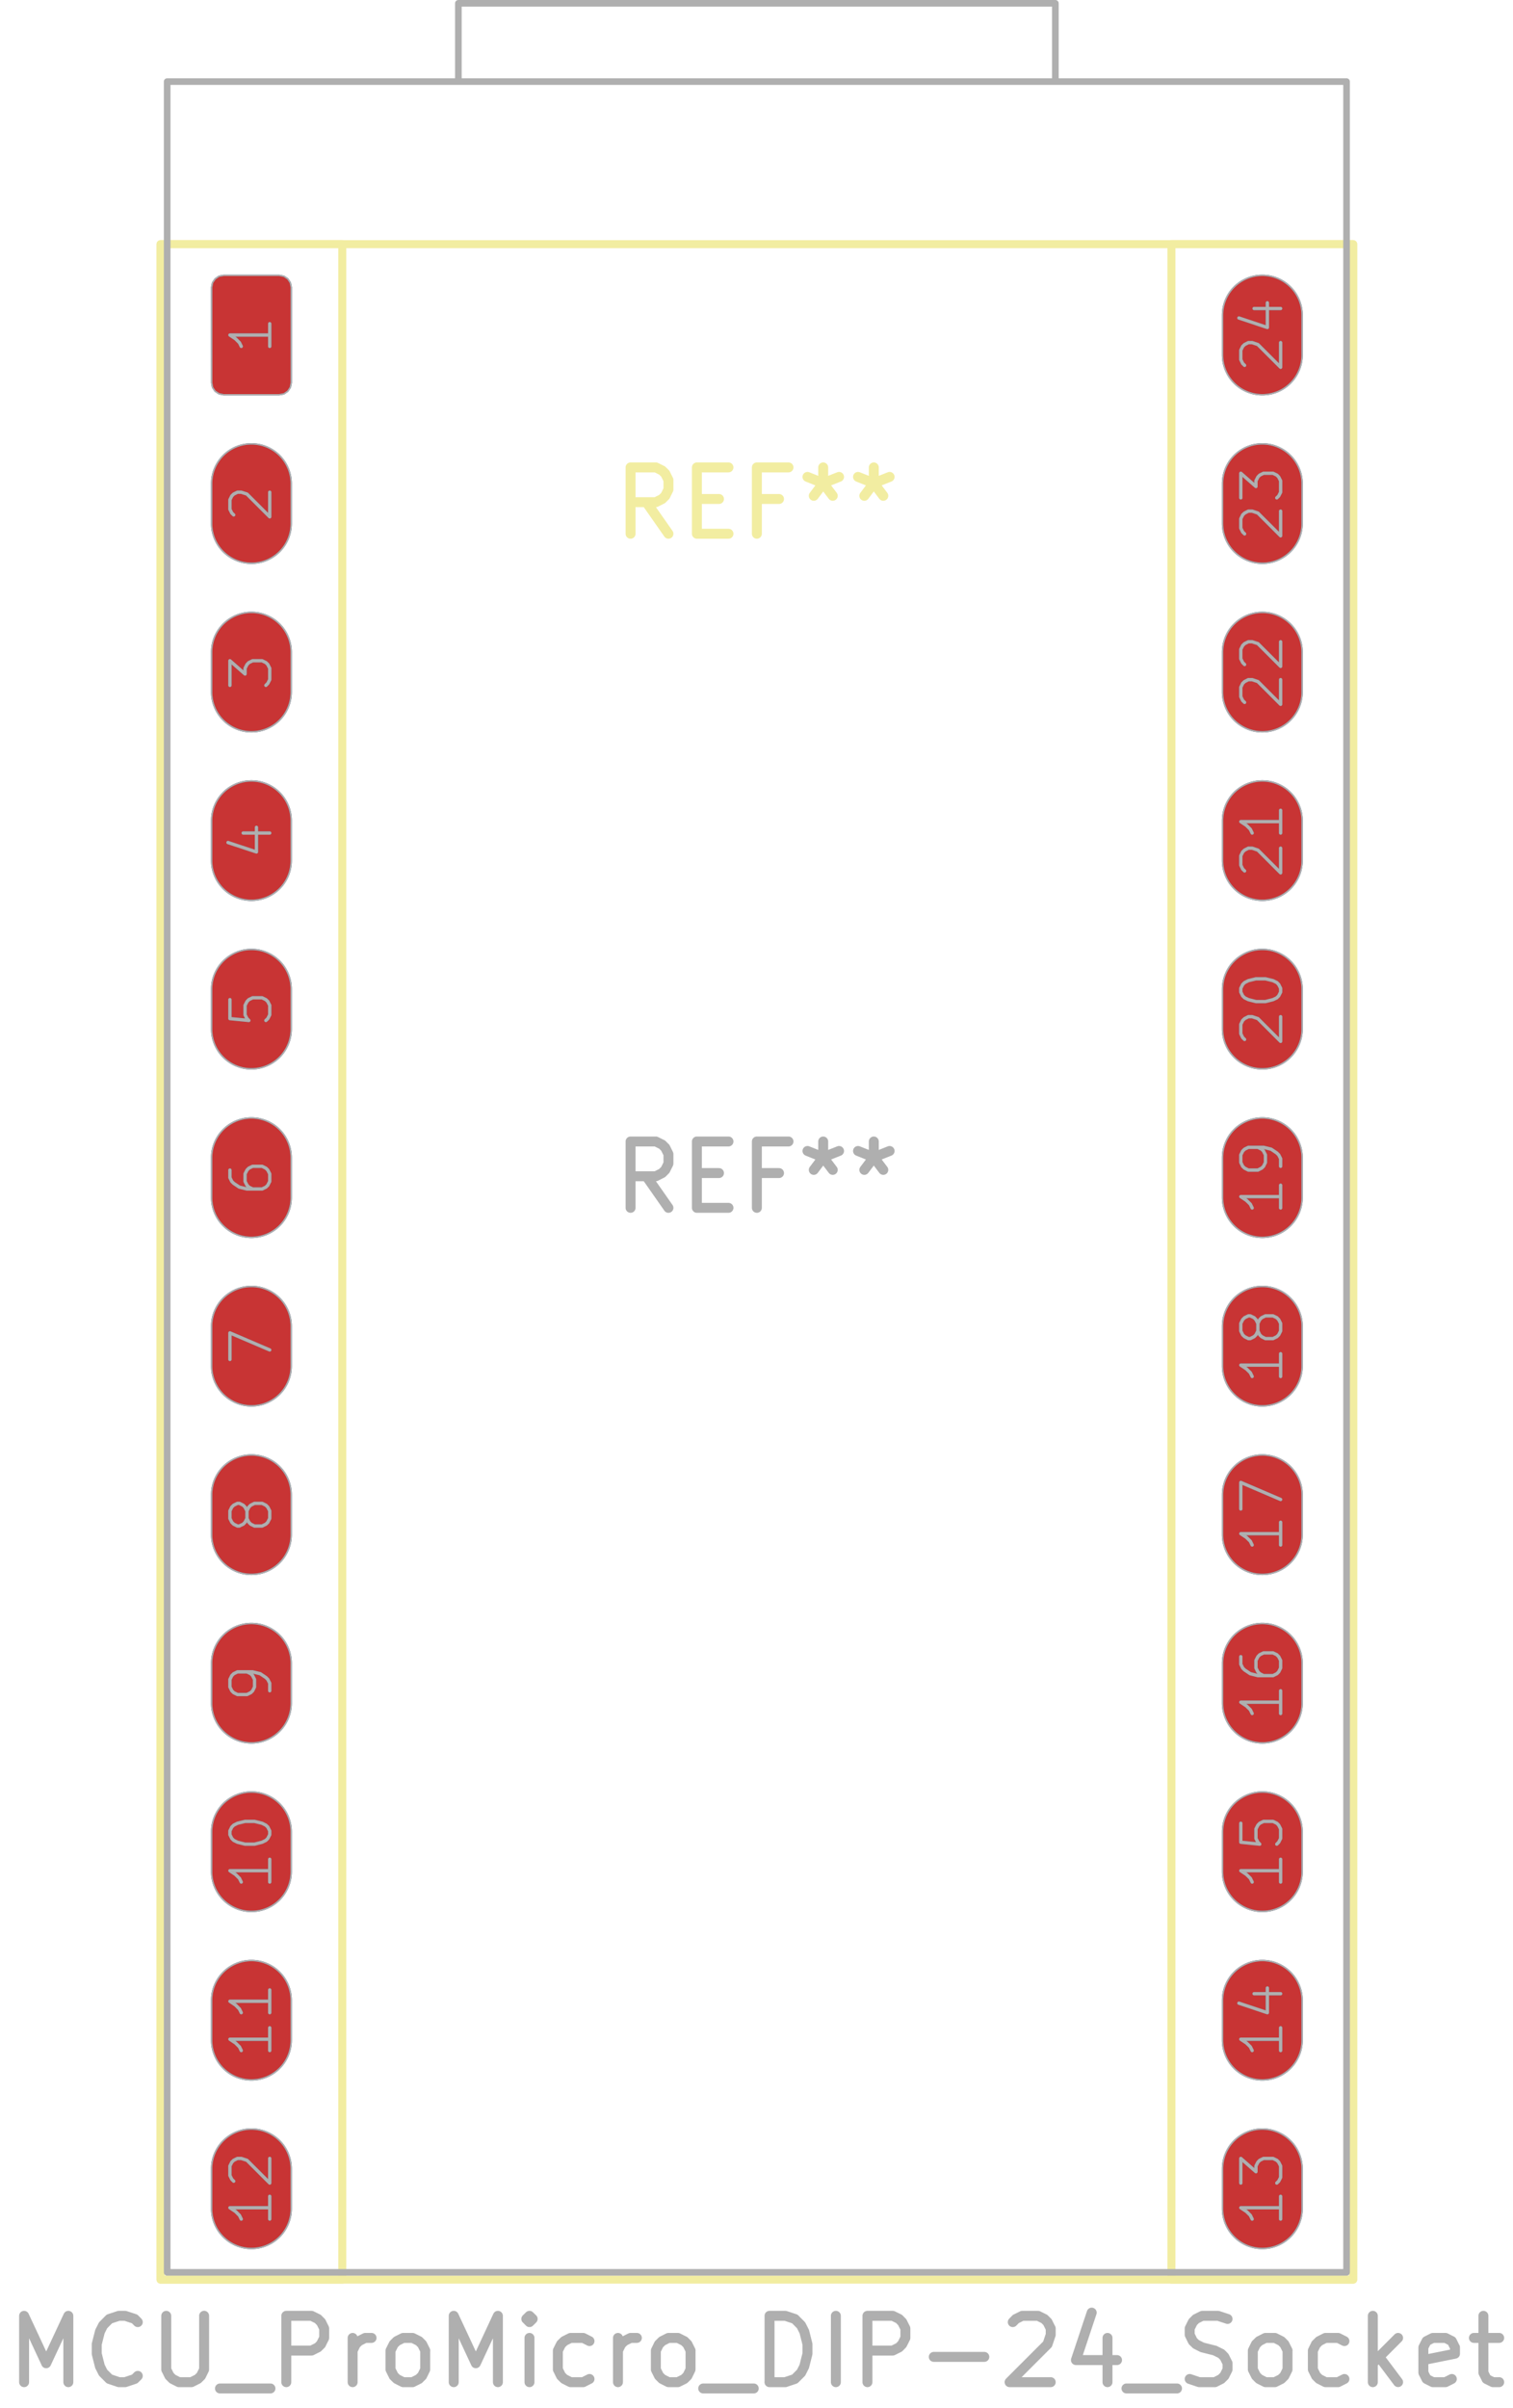 <svg xmlns="http://www.w3.org/2000/svg" width="86.208" height="137.184" viewBox="0 0 22.809 36.297">
    <g style="fill:none;stroke:#f2eda1;stroke-width:.15;stroke-opacity:1;stroke-linecap:round;stroke-linejoin:round">
        <g class="stroked-text">
            <path d="m10.077 8.045-.333-.476M9.506 8.045v-1M9.506 7.045h.38M9.887 7.045l.095.047M9.982 7.092l.048.048M10.03 7.14l.047.095M10.077 7.235v.143M10.077 7.378l-.047.095M10.03 7.473l-.048.048M9.982 7.521l-.095.048M9.887 7.569h-.381M10.506 7.521h.333M10.982 8.045h-.476M10.506 8.045v-1M10.506 7.045h.476M11.744 7.521h-.333M11.41 8.045v-1M11.41 7.045h.477M12.41 7.045v.238M12.173 7.188l.238.095M12.41 7.283l.239-.095M12.268 7.473l.143-.19M12.41 7.283l.144.19M13.173 7.045v.238M12.935 7.188l.238.095M13.173 7.283l.238-.095M13.03 7.473l.143-.19M13.173 7.283l.143.19"/>
        </g>
        <path d="M2.42 3.68H20.4v30.68H2.42Z" style="stroke:#f2eda1;stroke-width:.12;stroke-opacity:1;stroke-linecap:round;stroke-linejoin:round;fill:none"/>
        <path d="M5.16 3.68H2.42v30.68h2.74ZM20.4 3.68h-2.74v30.68h2.74Z" style="stroke:#f2eda1;stroke-width:.12;stroke-opacity:1;stroke-linecap:round;stroke-linejoin:round;fill:none"/>
        <path stroke="none" d="m3.19 4.33.014-.069.04-.058.058-.04.069-.013h.84l.069.014.058.039.039.058.014.069v1.44l-.014.069-.039.058-.058.04-.07.013h-.84l-.068-.014-.059-.039-.039-.058-.013-.069Z" style="fill:#4d7fc4;fill-opacity:1;stroke:none;fill-rule:evenodd"/>
    </g>
    <g style="fill:none;stroke:#4d7fc4;stroke-width:1.2;stroke-opacity:1;stroke-linecap:round;stroke-linejoin:round">
        <path d="M3.79 7.29v.6M3.79 9.83v.6M3.79 12.37v.6M3.79 14.91v.6M3.79 17.45v.6M3.79 19.99v.6M3.79 22.53v.6M3.79 25.07v.6M3.79 27.61v.6M3.79 30.15v.6M3.79 32.69v.6M19.03 32.69v.6M19.03 30.15v.6M19.03 27.61v.6M19.03 25.07v.6M19.03 22.53v.6M19.03 19.99v.6M19.03 17.45v.6M19.03 14.91v.6M19.03 12.37v.6M19.03 9.83v.6M19.03 7.29v.6M19.03 4.75v.6"/>
        <path stroke="none" d="m3.19 4.33.014-.069.04-.058.058-.04.069-.013h.84l.069.014.058.039.039.058.014.069v1.44l-.014.069-.039.058-.058.04-.07.013h-.84l-.068-.014-.059-.039-.039-.058-.013-.069Z" style="fill:#c83434;fill-opacity:1;stroke:none;fill-rule:evenodd"/>
    </g>
    <g style="fill:none;stroke:#c83434;stroke-width:1.2;stroke-opacity:1;stroke-linecap:round;stroke-linejoin:round">
        <path d="M3.79 7.29v.6M3.79 9.83v.6M3.79 12.37v.6M3.79 14.91v.6M3.79 17.45v.6M3.79 19.99v.6M3.79 22.53v.6M3.79 25.07v.6M3.79 27.61v.6M3.79 30.15v.6M3.79 32.69v.6M19.03 32.69v.6M19.03 30.15v.6M19.03 27.61v.6M19.03 25.07v.6M19.03 22.53v.6M19.03 19.99v.6M19.03 17.45v.6M19.03 14.91v.6M19.03 12.37v.6M19.03 9.83v.6M19.03 7.29v.6M19.03 4.75v.6"/>
    </g>
    <g style="fill:none;stroke:#585d84;stroke-width:.05;stroke-opacity:1;stroke-linecap:round;stroke-linejoin:round">
        <g class="stroked-text">
            <path d="M4.066 4.879v.342M4.066 5.05h-.6M3.466 5.05l.085.057M3.551 5.107l.057.057M3.609 5.164l.028.057"/>
        </g>
        <path d="m3.19 4.33.014-.069.04-.058.058-.04.069-.013h.84l.069.014.058.039.039.058.014.069v1.44l-.014.069-.039.058-.058.04-.07.013h-.84l-.068-.014-.059-.039-.039-.058-.013-.069Z" style="stroke:#585d84;stroke-width:.021;stroke-opacity:1;stroke-linecap:round;stroke-linejoin:round;fill:none"/>
    </g>
    <g style="fill:none;stroke:#585d84;stroke-width:.05;stroke-opacity:1;stroke-linecap:round;stroke-linejoin:round">
        <g class="stroked-text">
            <path d="m3.523 7.761-.029-.028M3.494 7.733l-.028-.057M3.466 7.676v-.143M3.466 7.533l.028-.057M3.494 7.476l.029-.029M3.523 7.447l.057-.028M3.58 7.419h.057M3.637 7.419l.086.028M3.723 7.447l.343.343M4.066 7.79v-.371"/>
        </g>
    </g>
    <g style="fill:none;stroke:#585d84;stroke-width:.021;stroke-opacity:1;stroke-linecap:round;stroke-linejoin:round">
        <path d="M3.19 7.29v.6M3.19 7.89a.6.6 0 0 0 1.2 0M4.39 7.89v-.6M4.39 7.29a.6.6 0 0 0-1.2 0"/>
    </g>
    <g style="fill:none;stroke:#585d84;stroke-width:.05;stroke-opacity:1;stroke-linecap:round;stroke-linejoin:round">
        <g class="stroked-text">
            <path d="M3.466 10.33v-.371M3.466 9.959l.228.2M3.694 10.159v-.086M3.694 10.073l.029-.057M3.723 10.016l.028-.029M3.751 9.987l.058-.028M3.809 9.959h.142M3.951 9.959l.057.028M4.008 9.987l.03.029M4.037 10.016l.029.057M4.066 10.073v.171M4.066 10.244l-.029.057M4.037 10.301l-.029.029"/>
        </g>
    </g>
    <g style="fill:none;stroke:#585d84;stroke-width:.021;stroke-opacity:1;stroke-linecap:round;stroke-linejoin:round">
        <path d="M3.19 9.83v.6M3.19 10.43a.6.6 0 0 0 1.2 0M4.39 10.43v-.6M4.39 9.83a.6.6 0 0 0-1.2 0"/>
    </g>
    <g style="fill:none;stroke:#585d84;stroke-width:.05;stroke-opacity:1;stroke-linecap:round;stroke-linejoin:round">
        <g class="stroked-text">
            <path d="M3.666 12.556h.4M3.437 12.699l.429.142M3.866 12.841v-.371"/>
        </g>
    </g>
    <g style="fill:none;stroke:#585d84;stroke-width:.021;stroke-opacity:1;stroke-linecap:round;stroke-linejoin:round">
        <path d="M3.19 12.37v.6M3.19 12.97a.6.6 0 0 0 1.2 0M4.39 12.97v-.6M4.39 12.37a.6.6 0 0 0-1.2 0"/>
    </g>
    <g style="fill:none;stroke:#585d84;stroke-width:.05;stroke-opacity:1;stroke-linecap:round;stroke-linejoin:round">
        <g class="stroked-text">
            <path d="M3.466 15.067v.286M3.466 15.353l.285.028M3.751 15.381l-.028-.028M3.723 15.353l-.029-.057M3.694 15.296v-.143M3.694 15.153l.029-.057M3.723 15.096l.028-.029M3.751 15.067l.058-.028M3.809 15.039h.142M3.951 15.039l.057.028M4.008 15.067l.03.029M4.037 15.096l.029.057M4.066 15.153v.143M4.066 15.296l-.029.057M4.037 15.353l-.029.028"/>
        </g>
    </g>
    <g style="fill:none;stroke:#585d84;stroke-width:.021;stroke-opacity:1;stroke-linecap:round;stroke-linejoin:round">
        <path d="M3.19 14.91v.6M3.19 15.51a.6.6 0 0 0 1.2 0M4.39 15.51v-.6M4.39 14.91a.6.6 0 0 0-1.2 0"/>
    </g>
    <g style="fill:none;stroke:#585d84;stroke-width:.05;stroke-opacity:1;stroke-linecap:round;stroke-linejoin:round">
        <g class="stroked-text">
            <path d="M3.466 17.636v.114M3.466 17.75l.028.057M3.494 17.807l.029.029M3.523 17.836l.085.057M3.609 17.893l.114.028M3.723 17.921h.228M3.951 17.921l.057-.028M4.008 17.893l.03-.029M4.037 17.864l.029-.057M4.066 17.807v-.114M4.066 17.693l-.029-.057M4.037 17.636l-.029-.029M4.008 17.607l-.057-.028M3.951 17.579h-.143M3.809 17.579l-.058.028M3.751 17.607l-.028.029M3.723 17.636l-.029.057M3.694 17.693v.114M3.694 17.807l.029.057M3.723 17.864l.028.029M3.751 17.893l.058.028"/>
        </g>
    </g>
    <g style="fill:none;stroke:#585d84;stroke-width:.021;stroke-opacity:1;stroke-linecap:round;stroke-linejoin:round">
        <path d="M3.19 17.45v.6M3.19 18.05a.6.6 0 0 0 1.2 0M4.39 18.05v-.6M4.39 17.45a.6.6 0 0 0-1.2 0"/>
    </g>
    <g style="fill:none;stroke:#585d84;stroke-width:.05;stroke-opacity:1;stroke-linecap:round;stroke-linejoin:round">
        <g class="stroked-text">
            <path d="M3.466 20.49v-.4M3.466 20.09l.6.257"/>
        </g>
    </g>
    <g style="fill:none;stroke:#585d84;stroke-width:.021;stroke-opacity:1;stroke-linecap:round;stroke-linejoin:round">
        <path d="M3.19 19.99v.6M3.19 20.59a.6.6 0 0 0 1.2 0M4.39 20.59v-.6M4.39 19.99a.6.6 0 0 0-1.2 0"/>
    </g>
    <g style="fill:none;stroke:#585d84;stroke-width:.05;stroke-opacity:1;stroke-linecap:round;stroke-linejoin:round">
        <g class="stroked-text">
            <path d="m3.723 22.887-.029.057M3.694 22.944l-.028.029M3.666 22.973 3.608 23M3.609 23.001H3.58M3.58 23.001l-.057-.028M3.523 22.973l-.029-.029M3.494 22.944l-.028-.057M3.466 22.887v-.114M3.466 22.773l.028-.057M3.494 22.716l.029-.029M3.523 22.687l.057-.028M3.58 22.659h.028M3.609 22.659l.057.028M3.666 22.687l.028.029M3.694 22.716l.029.057M3.723 22.773v.114M3.723 22.887l.028.057M3.751 22.944l.029.029M3.78 22.973l.057.028M3.837 23.001h.114M3.951 23.001l.057-.028M4.008 22.973l.03-.029M4.037 22.944l.029-.057M4.066 22.887v-.114M4.066 22.773l-.029-.057M4.037 22.716l-.029-.029M4.008 22.687l-.057-.028M3.951 22.659h-.114M3.837 22.659l-.057.028M3.78 22.687l-.029.029M3.751 22.716l-.028.057"/>
        </g>
    </g>
    <g style="fill:none;stroke:#585d84;stroke-width:.021;stroke-opacity:1;stroke-linecap:round;stroke-linejoin:round">
        <path d="M3.19 22.53v.6M3.19 23.13a.6.6 0 0 0 1.2 0M4.39 23.13v-.6M4.39 22.53a.6.6 0 0 0-1.2 0"/>
    </g>
    <g style="fill:none;stroke:#585d84;stroke-width:.05;stroke-opacity:1;stroke-linecap:round;stroke-linejoin:round">
        <g class="stroked-text">
            <path d="M4.066 25.484v-.114M4.066 25.37l-.029-.057M4.037 25.313l-.029-.029M4.008 25.284l-.085-.057M3.923 25.227l-.115-.028M3.809 25.199H3.58M3.58 25.199l-.057.028M3.523 25.227l-.029.029M3.494 25.256l-.028.057M3.466 25.313v.114M3.466 25.427l.028.057M3.494 25.484l.029.029M3.523 25.513l.057.028M3.58 25.541h.143M3.723 25.541l.057-.028M3.78 25.513l.029-.029M3.809 25.484l.028-.057M3.837 25.427v-.114M3.837 25.313l-.029-.057M3.809 25.256l-.029-.029M3.78 25.227l-.057-.028"/>
        </g>
    </g>
    <g style="fill:none;stroke:#585d84;stroke-width:.021;stroke-opacity:1;stroke-linecap:round;stroke-linejoin:round">
        <path d="M3.19 25.07v.6M3.19 25.67a.6.6 0 0 0 1.2 0M4.39 25.67v-.6M4.39 25.07a.6.6 0 0 0-1.2 0"/>
    </g>
    <g style="fill:none;stroke:#585d84;stroke-width:.05;stroke-opacity:1;stroke-linecap:round;stroke-linejoin:round">
        <g class="stroked-text">
            <path d="M4.066 28.024v.343M4.066 28.196h-.6M3.466 28.196l.085.057M3.551 28.253l.057.057M3.609 28.31l.028.057M3.466 27.653v-.057M3.466 27.596l.028-.057M3.494 27.539l.029-.029M3.523 27.51l.057-.029M3.58 27.481l.114-.028M3.694 27.453h.143M3.837 27.453l.114.028M3.951 27.481l.057.029M4.008 27.51l.03.029M4.037 27.539l.029.057M4.066 27.596v.057M4.066 27.653l-.029.057M4.037 27.71l-.029.029M4.008 27.739l-.057.028M3.951 27.767l-.114.029M3.837 27.796h-.143M3.694 27.796l-.114-.029M3.58 27.767l-.057-.028M3.523 27.739l-.029-.029M3.494 27.71l-.028-.057"/>
        </g>
    </g>
    <g style="fill:none;stroke:#585d84;stroke-width:.021;stroke-opacity:1;stroke-linecap:round;stroke-linejoin:round">
        <path d="M3.19 27.61v.6M3.19 28.21a.6.6 0 0 0 1.2 0M4.39 28.21v-.6M4.39 27.61a.6.6 0 0 0-1.2 0"/>
    </g>
    <g style="fill:none;stroke:#585d84;stroke-width:.05;stroke-opacity:1;stroke-linecap:round;stroke-linejoin:round">
        <g class="stroked-text">
            <path d="M4.066 30.564v.343M4.066 30.736h-.6M3.466 30.736l.085.057M3.551 30.793l.057.057M3.609 30.85l.028.057M4.066 29.993v.343M4.066 30.164h-.6M3.466 30.164l.085.057M3.551 30.221l.057.058M3.609 30.279l.028.057"/>
        </g>
    </g>
    <g style="fill:none;stroke:#585d84;stroke-width:.021;stroke-opacity:1;stroke-linecap:round;stroke-linejoin:round">
        <path d="M3.19 30.15v.6M3.19 30.75a.6.6 0 0 0 1.2 0M4.39 30.75v-.6M4.39 30.15a.6.6 0 0 0-1.2 0"/>
    </g>
    <g style="fill:none;stroke:#585d84;stroke-width:.05;stroke-opacity:1;stroke-linecap:round;stroke-linejoin:round">
        <g class="stroked-text">
            <path d="M4.066 33.104v.343M4.066 33.276h-.6M3.466 33.276l.085.057M3.551 33.333l.057.057M3.609 33.39l.028.057M3.523 32.876l-.029-.029M3.494 32.847l-.028-.057M3.466 32.79v-.143M3.466 32.647l.028-.057M3.494 32.59l.029-.029M3.523 32.561l.057-.028M3.58 32.533h.057M3.637 32.533l.086.028M3.723 32.561l.343.343M4.066 32.904v-.371"/>
        </g>
    </g>
    <g style="fill:none;stroke:#585d84;stroke-width:.021;stroke-opacity:1;stroke-linecap:round;stroke-linejoin:round">
        <path d="M3.19 32.69v.6M3.19 33.29a.6.6 0 0 0 1.2 0M4.39 33.29v-.6M4.39 32.69a.6.6 0 0 0-1.2 0"/>
    </g>
    <g style="fill:none;stroke:#585d84;stroke-width:.05;stroke-opacity:1;stroke-linecap:round;stroke-linejoin:round">
        <g class="stroked-text">
            <path d="M19.306 33.104v.343M19.306 33.276h-.6M18.706 33.276l.085.057M18.791 33.333l.058.057M18.849 33.39l.028.057M18.706 32.904v-.371M18.706 32.533l.228.2M18.934 32.733v-.086M18.934 32.647l.029-.057M18.963 32.59l.028-.029M18.991 32.561l.058-.028M19.049 32.533h.142M19.191 32.533l.058.028M19.249 32.561l.028.029M19.277 32.59l.029.057M19.306 32.647v.172M19.306 32.819l-.029.057M19.277 32.876l-.029.028"/>
        </g>
    </g>
    <g style="fill:none;stroke:#585d84;stroke-width:.021;stroke-opacity:1;stroke-linecap:round;stroke-linejoin:round">
        <path d="M18.43 32.69v.6M18.43 33.29a.6.6 0 0 0 1.2 0M19.63 33.29v-.6M19.63 32.69a.6.6 0 0 0-1.2 0"/>
    </g>
    <g style="fill:none;stroke:#585d84;stroke-width:.05;stroke-opacity:1;stroke-linecap:round;stroke-linejoin:round">
        <g class="stroked-text">
            <path d="M19.306 30.564v.343M19.306 30.736h-.6M18.706 30.736l.085.057M18.791 30.793l.058.057M18.849 30.85l.028.057M18.906 30.05h.4M18.677 30.193l.429.143M19.106 30.336v-.372"/>
        </g>
    </g>
    <g style="fill:none;stroke:#585d84;stroke-width:.021;stroke-opacity:1;stroke-linecap:round;stroke-linejoin:round">
        <path d="M18.43 30.15v.6M18.43 30.75a.6.6 0 0 0 1.2 0M19.63 30.75v-.6M19.63 30.15a.6.6 0 0 0-1.2 0"/>
    </g>
    <g style="fill:none;stroke:#585d84;stroke-width:.05;stroke-opacity:1;stroke-linecap:round;stroke-linejoin:round">
        <g class="stroked-text">
            <path d="M19.306 28.024v.343M19.306 28.196h-.6M18.706 28.196l.085.057M18.791 28.253l.058.057M18.849 28.31l.028.057M18.706 27.481v.286M18.706 27.767l.285.029M18.991 27.796l-.028-.029M18.963 27.767l-.029-.057M18.934 27.71v-.143M18.934 27.567l.029-.057M18.963 27.51l.028-.029M18.991 27.481l.058-.028M19.049 27.453h.142M19.191 27.453l.058.028M19.249 27.481l.028.029M19.277 27.51l.029.057M19.306 27.567v.143M19.306 27.71l-.029.057M19.277 27.767l-.029.029"/>
        </g>
    </g>
    <g style="fill:none;stroke:#585d84;stroke-width:.021;stroke-opacity:1;stroke-linecap:round;stroke-linejoin:round">
        <path d="M18.43 27.61v.6M18.43 28.21a.6.6 0 0 0 1.2 0M19.63 28.21v-.6M19.63 27.61a.6.6 0 0 0-1.2 0"/>
    </g>
    <g style="fill:none;stroke:#585d84;stroke-width:.05;stroke-opacity:1;stroke-linecap:round;stroke-linejoin:round">
        <g class="stroked-text">
            <path d="M19.306 25.484v.343M19.306 25.656h-.6M18.706 25.656l.085.057M18.791 25.713l.058.057M18.849 25.77l.028.057M18.706 24.97v.114M18.706 25.084l.028.057M18.734 25.141l.029.029M18.763 25.17l.085.057M18.849 25.227l.114.029M18.963 25.256h.228M19.191 25.256l.058-.029M19.249 25.227l.028-.028M19.277 25.199l.029-.058M19.306 25.141v-.114M19.306 25.027l-.029-.057M19.277 24.97l-.029-.029M19.249 24.941l-.058-.028M19.191 24.913h-.142M19.049 24.913l-.058.028M18.991 24.941l-.028.029M18.963 24.97l-.029.057M18.934 25.027v.114M18.934 25.141l.029.058M18.963 25.199l.028.028M18.991 25.227l.058.029"/>
        </g>
    </g>
    <g style="fill:none;stroke:#585d84;stroke-width:.021;stroke-opacity:1;stroke-linecap:round;stroke-linejoin:round">
        <path d="M18.43 25.07v.6M18.43 25.67a.6.6 0 0 0 1.2 0M19.63 25.67v-.6M19.63 25.07a.6.6 0 0 0-1.2 0"/>
    </g>
    <g style="fill:none;stroke:#585d84;stroke-width:.05;stroke-opacity:1;stroke-linecap:round;stroke-linejoin:round">
        <g class="stroked-text">
            <path d="M19.306 22.944v.343M19.306 23.116h-.6M18.706 23.116l.085.057M18.791 23.173l.058.057M18.849 23.23l.028.057M18.706 22.744v-.4M18.706 22.344l.6.257"/>
        </g>
    </g>
    <g style="fill:none;stroke:#585d84;stroke-width:.021;stroke-opacity:1;stroke-linecap:round;stroke-linejoin:round">
        <path d="M18.43 22.53v.6M18.43 23.13a.6.6 0 0 0 1.2 0M19.63 23.13v-.6M19.63 22.53a.6.6 0 0 0-1.2 0"/>
    </g>
    <g style="fill:none;stroke:#585d84;stroke-width:.05;stroke-opacity:1;stroke-linecap:round;stroke-linejoin:round">
        <g class="stroked-text">
            <path d="M19.306 20.404v.343M19.306 20.576h-.6M18.706 20.576l.085.057M18.791 20.633l.058.057M18.849 20.69l.028.057M18.963 20.061l-.029.058M18.934 20.119l-.028.028M18.906 20.147l-.057.029M18.849 20.176h-.029M18.82 20.176l-.057-.029M18.763 20.147l-.029-.028M18.734 20.119l-.028-.058M18.706 20.061v-.114M18.706 19.947l.028-.057M18.734 19.89l.029-.029M18.763 19.861l.057-.028M18.82 19.833h.029M18.849 19.833l.057.028M18.906 19.861l.028.029M18.934 19.89l.029.057M18.963 19.947v.114M18.963 20.061l.028.058M18.991 20.119l.029.028M19.02 20.147l.057.029M19.077 20.176h.114M19.191 20.176l.058-.029M19.249 20.147l.028-.028M19.277 20.119l.029-.058M19.306 20.061v-.114M19.306 19.947l-.029-.057M19.277 19.89l-.029-.029M19.249 19.861l-.058-.028M19.191 19.833h-.114M19.077 19.833l-.057.028M19.02 19.861l-.029.029M18.991 19.89l-.028.057"/>
        </g>
    </g>
    <g style="fill:none;stroke:#585d84;stroke-width:.021;stroke-opacity:1;stroke-linecap:round;stroke-linejoin:round">
        <path d="M18.43 19.99v.6M18.43 20.59a.6.6 0 0 0 1.2 0M19.63 20.59v-.6M19.63 19.99a.6.6 0 0 0-1.2 0"/>
    </g>
    <g style="fill:none;stroke:#585d84;stroke-width:.05;stroke-opacity:1;stroke-linecap:round;stroke-linejoin:round">
        <g class="stroked-text">
            <path d="M19.306 17.864v.343M19.306 18.036h-.6M18.706 18.036l.085.057M18.791 18.093l.058.057M18.849 18.15l.028.057M19.306 17.579v-.115M19.306 17.464l-.029-.057M19.277 17.407l-.029-.028M19.249 17.379l-.086-.058M19.163 17.321l-.114-.028M19.049 17.293h-.229M18.82 17.293l-.057.028M18.763 17.321l-.029.029M18.734 17.35l-.028.057M18.706 17.407v.114M18.706 17.521l.028.058M18.734 17.579l.029.028M18.763 17.607l.057.029M18.82 17.636h.143M18.963 17.636l.057-.029M19.02 17.607l.029-.028M19.049 17.579l.028-.058M19.077 17.521v-.114M19.077 17.407l-.029-.057M19.049 17.35l-.029-.029M19.02 17.321l-.057-.028"/>
        </g>
    </g>
    <g style="fill:none;stroke:#585d84;stroke-width:.021;stroke-opacity:1;stroke-linecap:round;stroke-linejoin:round">
        <path d="M18.43 17.45v.6M18.43 18.05a.6.6 0 0 0 1.2 0M19.63 18.05v-.6M19.63 17.45a.6.6 0 0 0-1.2 0"/>
    </g>
    <g style="fill:none;stroke:#585d84;stroke-width:.05;stroke-opacity:1;stroke-linecap:round;stroke-linejoin:round">
        <g class="stroked-text">
            <path d="m18.763 15.667-.029-.028M18.734 15.639l-.028-.058M18.706 15.581v-.142M18.706 15.439l.028-.058M18.734 15.381l.029-.028M18.763 15.353l.057-.029M18.82 15.324h.057M18.877 15.324l.086.029M18.963 15.353l.343.343M19.306 15.696v-.372M18.706 14.953v-.057M18.706 14.896l.028-.057M18.734 14.839l.029-.029M18.763 14.81l.057-.029M18.82 14.781l.114-.028M18.934 14.753h.143M19.077 14.753l.114.028M19.191 14.781l.058.029M19.249 14.81l.028.029M19.277 14.839l.029.057M19.306 14.896v.057M19.306 14.953l-.029.057M19.277 15.01l-.029.029M19.249 15.039l-.058.028M19.191 15.067l-.114.029M19.077 15.096h-.143M18.934 15.096l-.114-.029M18.82 15.067l-.057-.028M18.763 15.039l-.029-.029M18.734 15.01l-.028-.057"/>
        </g>
    </g>
    <g style="fill:none;stroke:#585d84;stroke-width:.021;stroke-opacity:1;stroke-linecap:round;stroke-linejoin:round">
        <path d="M18.43 14.91v.6M18.43 15.51a.6.6 0 0 0 1.2 0M19.63 15.51v-.6M19.63 14.91a.6.6 0 0 0-1.2 0"/>
    </g>
    <g style="fill:none;stroke:#585d84;stroke-width:.05;stroke-opacity:1;stroke-linecap:round;stroke-linejoin:round">
        <g class="stroked-text">
            <path d="m18.763 13.127-.029-.028M18.734 13.099l-.028-.058M18.706 13.041V12.9M18.706 12.899l.028-.058M18.734 12.841l.029-.028M18.763 12.813l.057-.029M18.82 12.784h.057M18.877 12.784l.086.029M18.963 12.813l.343.343M19.306 13.156v-.372M19.306 12.213v.343M19.306 12.384h-.6M18.706 12.384l.085.057M18.791 12.441l.058.058M18.849 12.499l.028.057"/>
        </g>
    </g>
    <g style="fill:none;stroke:#585d84;stroke-width:.021;stroke-opacity:1;stroke-linecap:round;stroke-linejoin:round">
        <path d="M18.43 12.37v.6M18.43 12.97a.6.6 0 0 0 1.2 0M19.63 12.97v-.6M19.63 12.37a.6.6 0 0 0-1.2 0"/>
    </g>
    <g style="fill:none;stroke:#585d84;stroke-width:.05;stroke-opacity:1;stroke-linecap:round;stroke-linejoin:round">
        <g class="stroked-text">
            <path d="m18.763 10.587-.029-.028M18.734 10.559l-.028-.058M18.706 10.501v-.142M18.706 10.359l.028-.058M18.734 10.301l.029-.028M18.763 10.273l.057-.029M18.82 10.244h.057M18.877 10.244l.086.029M18.963 10.273l.343.343M19.306 10.616v-.372M18.763 10.016l-.029-.029M18.734 9.987l-.028-.057M18.706 9.93v-.143M18.706 9.787l.028-.057M18.734 9.73l.029-.029M18.763 9.701l.057-.028M18.82 9.673h.057M18.877 9.673l.086.028M18.963 9.701l.343.343M19.306 10.044v-.371"/>
        </g>
    </g>
    <g style="fill:none;stroke:#585d84;stroke-width:.021;stroke-opacity:1;stroke-linecap:round;stroke-linejoin:round">
        <path d="M18.43 9.83v.6M18.43 10.43a.6.6 0 0 0 1.2 0M19.63 10.43v-.6M19.63 9.83a.6.6 0 0 0-1.2 0"/>
    </g>
    <g style="fill:none;stroke:#585d84;stroke-width:.05;stroke-opacity:1;stroke-linecap:round;stroke-linejoin:round">
        <g class="stroked-text">
            <path d="m18.763 8.047-.029-.028M18.734 8.019l-.028-.058M18.706 7.961V7.82M18.706 7.819l.028-.058M18.734 7.761l.029-.028M18.763 7.733l.057-.029M18.82 7.704h.057M18.877 7.704l.086.029M18.963 7.733l.343.343M19.306 8.076v-.372M18.706 7.504v-.371M18.706 7.133l.228.2M18.934 7.333v-.086M18.934 7.247l.029-.057M18.963 7.19l.028-.029M18.991 7.161l.058-.028M19.049 7.133h.142M19.191 7.133l.058.028M19.249 7.161l.028.029M19.277 7.19l.029.057M19.306 7.247v.172M19.306 7.419l-.029.057M19.277 7.476l-.029.028"/>
        </g>
    </g>
    <g style="fill:none;stroke:#585d84;stroke-width:.021;stroke-opacity:1;stroke-linecap:round;stroke-linejoin:round">
        <path d="M18.43 7.29v.6M18.43 7.89a.6.6 0 0 0 1.2 0M19.63 7.89v-.6M19.63 7.29a.6.6 0 0 0-1.2 0"/>
    </g>
    <g style="fill:none;stroke:#585d84;stroke-width:.05;stroke-opacity:1;stroke-linecap:round;stroke-linejoin:round">
        <g class="stroked-text">
            <path d="m18.763 5.507-.029-.028M18.734 5.479l-.028-.058M18.706 5.421V5.28M18.706 5.279l.028-.058M18.734 5.221l.029-.028M18.763 5.193l.057-.029M18.82 5.164h.057M18.877 5.164l.086.029M18.963 5.193l.343.343M19.306 5.536v-.372M18.906 4.65h.4M18.677 4.793l.429.143M19.106 4.936v-.372"/>
        </g>
    </g>
    <g style="fill:none;stroke:#585d84;stroke-width:.021;stroke-opacity:1;stroke-linecap:round;stroke-linejoin:round">
        <path d="M18.43 4.75v.6M18.43 5.35a.6.6 0 0 0 1.2 0M19.63 5.35v-.6M19.63 4.75a.6.6 0 0 0-1.2 0"/>
    </g>
    <g style="fill:none;stroke:#afafaf;stroke-width:.15;stroke-opacity:1;stroke-linecap:round;stroke-linejoin:round">
        <g class="stroked-text">
            <path d="M.363 35.905v-1M.363 34.905l.333.714M.696 35.62l.334-.715M1.03 34.905v1M2.077 35.81l-.047.047M2.03 35.857l-.143.048M1.887 35.905h-.095M1.792 35.905l-.143-.048M1.649 35.857l-.095-.095M1.554 35.762l-.048-.095M1.506 35.667l-.048-.19M1.458 35.476v-.143M1.458 35.333l.048-.19M1.506 35.143l.048-.095M1.554 35.048l.095-.096M1.649 34.952l.143-.047M1.792 34.905h.095M1.887 34.905l.143.047M2.03 34.952l.047.048M2.506 34.905v.81M2.506 35.714l.048.096M2.554 35.81l.047.047M2.601 35.857l.095.048M2.696 35.905h.19M2.887 35.905l.095-.048M2.982 35.857l.048-.047M3.03 35.81l.047-.096M3.077 35.714v-.81M3.316 36h.761M4.316 35.905v-1M4.316 34.905h.38M4.696 34.905l.096.047M4.792 34.952l.047.048M4.84 35l.047.095M4.887 35.095v.143M4.887 35.238l-.048.095M4.84 35.333l-.048.048M4.792 35.381l-.096.048M4.696 35.429h-.38M5.316 35.905v-.667M5.316 35.429l.047-.096M5.363 35.333l.048-.047M5.41 35.286l.096-.048M5.506 35.238h.095M6.077 35.905l-.095-.048M5.982 35.857l-.048-.047M5.935 35.81l-.048-.096M5.887 35.714v-.285M5.887 35.429l.048-.096M5.935 35.333l.047-.047M5.982 35.286l.095-.048M6.077 35.238h.143M6.22 35.238l.096.048M6.316 35.286l.047.047M6.363 35.333l.048.096M6.41 35.429v.285M6.41 35.714l-.047.096M6.363 35.81l-.048.047M6.316 35.857l-.096.048M6.22 35.905h-.143M6.84 35.905v-1M6.84 34.905l.333.714M7.173 35.62l.333-.715M7.506 34.905v1M7.982 35.905v-.667M7.982 34.905l-.048.047M7.935 34.952l.047.048M7.982 35l.048-.048M8.03 34.952l-.048-.047M7.982 34.905V35M8.887 35.857l-.095.048M8.792 35.905h-.19M8.601 35.905l-.095-.048M8.506 35.857l-.048-.047M8.458 35.81l-.047-.096M8.41 35.714v-.285M8.41 35.429l.048-.096M8.458 35.333l.048-.047M8.506 35.286l.095-.048M8.601 35.238h.19M8.792 35.238l.095.048M9.316 35.905v-.667M9.316 35.429l.047-.096M9.363 35.333l.048-.047M9.41 35.286l.096-.048M9.506 35.238h.095M10.077 35.905l-.095-.048M9.982 35.857l-.047-.047M9.935 35.81l-.048-.096M9.887 35.714v-.285M9.887 35.429l.047-.096M9.935 35.333l.047-.047M9.982 35.286l.095-.048M10.077 35.238h.143M10.22 35.238l.095.048M10.316 35.286l.047.047M10.363 35.333l.048.096M10.41 35.429v.285M10.41 35.714l-.047.096M10.363 35.81l-.047.047M10.316 35.857l-.096.048M10.22 35.905h-.143M10.601 36h.762M11.601 35.905v-1M11.601 34.905h.238M11.84 34.905l.142.047M11.982 34.952l.095.096M12.077 35.048l.048.095M12.125 35.143l.048.19M12.173 35.333v.143M12.173 35.476l-.048.19M12.125 35.667l-.048.095M12.077 35.762l-.095.095M11.982 35.857l-.143.048M11.84 35.905H11.6M12.601 35.905v-1M13.077 35.905v-1M13.077 34.905h.381M13.458 34.905l.096.047M13.554 34.952 13.6 35M13.601 35l.048.095M13.649 35.095v.143M13.649 35.238l-.048.095M13.601 35.333l-.047.048M13.554 35.381l-.096.048M13.458 35.429h-.38M14.077 35.524h.762M15.268 35l.047-.048M15.316 34.952l.095-.047M15.41 34.905h.239M15.649 34.905l.095.047M15.744 34.952l.048.048M15.792 35l.047.095M15.84 35.095v.096M15.84 35.19l-.048.143M15.792 35.333l-.572.572M15.22 35.905h.62M16.696 35.238v.667M16.458 34.857l-.238.715M16.22 35.572h.62M16.982 36h.762M17.935 35.857l.142.048M18.077 35.905h.238M18.316 35.905l.095-.048M18.41 35.857l.048-.047M18.458 35.81l.048-.096M18.506 35.714v-.095M18.506 35.62l-.048-.096M18.458 35.524l-.047-.048M18.41 35.476l-.095-.047M18.316 35.429l-.191-.048M18.125 35.381l-.095-.048M18.03 35.333l-.048-.047M17.982 35.286l-.047-.096M17.935 35.19v-.095M17.935 35.095l.047-.095M17.982 35l.048-.048M18.03 34.952l.095-.047M18.125 34.905h.238M18.363 34.905l.143.047M19.077 35.905l-.095-.048M18.982 35.857l-.047-.047M18.935 35.81l-.048-.096M18.887 35.714v-.285M18.887 35.429l.047-.096M18.935 35.333l.047-.047M18.982 35.286l.095-.048M19.077 35.238h.143M19.22 35.238l.096.048M19.316 35.286l.047.047M19.363 35.333l.048.096M19.41 35.429v.285M19.41 35.714l-.047.096M19.363 35.81l-.047.047M19.316 35.857l-.096.048M19.22 35.905h-.143M20.268 35.857l-.095.048M20.173 35.905h-.19M19.982 35.905l-.095-.048M19.887 35.857l-.048-.047M19.84 35.81l-.048-.096M19.792 35.714v-.285M19.792 35.429l.047-.096M19.84 35.333l.047-.047M19.887 35.286l.095-.048M19.982 35.238h.19M20.173 35.238l.095.048M20.696 35.905v-1M20.792 35.524l.285.38M21.077 35.238l-.38.381M21.887 35.857l-.095.048M21.792 35.905h-.19M21.601 35.905l-.095-.048M21.506 35.857l-.048-.095M21.458 35.762v-.381M21.458 35.381l.048-.095M21.506 35.286l.095-.048M21.601 35.238h.19M21.792 35.238l.095.048M21.887 35.286l.047.095M21.935 35.381v.095M21.935 35.476l-.477.096M22.22 35.238h.381M22.363 34.905v.857M22.363 35.762l.048.095M22.41 35.857l.096.048M22.506 35.905h.095"/>
        </g>
        <g class="stroked-text">
            <path d="m10.077 18.205-.333-.476M9.506 18.205v-1M9.506 17.205h.38M9.887 17.205l.095.047M9.982 17.252l.048.048M10.03 17.3l.047.095M10.077 17.395v.143M10.077 17.538l-.047.095M10.03 17.633l-.048.048M9.982 17.681l-.095.048M9.887 17.729h-.381M10.506 17.681h.333M10.982 18.205h-.476M10.506 18.205v-1M10.506 17.205h.476M11.744 17.681h-.333M11.41 18.205v-1M11.41 17.205h.477M12.41 17.205v.238M12.173 17.348l.238.095M12.41 17.443l.239-.095M12.268 17.633l.143-.19M12.41 17.443l.144.19M13.173 17.205v.238M12.935 17.348l.238.095M13.173 17.443l.238-.095M13.03 17.633l.143-.19M13.173 17.443l.143.19"/>
        </g>
        <path d="M2.52 1.23H20.3v33.02H2.52ZM6.91.05h9v1.18h-9Z" style="stroke:#afafaf;stroke-width:.1;stroke-opacity:1;stroke-linecap:round;stroke-linejoin:round;fill:none"/>
    </g>
    <g style="fill:none;stroke:#afafaf;stroke-width:.05;stroke-opacity:1;stroke-linecap:round;stroke-linejoin:round">
        <g class="stroked-text">
            <path d="M4.066 4.879v.342M4.066 5.05h-.6M3.466 5.05l.085.057M3.551 5.107l.057.057M3.609 5.164l.028.057"/>
        </g>
        <path d="m3.19 4.33.014-.069.04-.058.058-.04.069-.013h.84l.069.014.058.039.039.058.014.069v1.44l-.014.069-.039.058-.058.04-.07.013h-.84l-.068-.014-.059-.039-.039-.058-.013-.069Z" style="stroke:#afafaf;stroke-width:.021;stroke-opacity:1;stroke-linecap:round;stroke-linejoin:round;fill:none"/>
    </g>
    <g style="fill:none;stroke:#afafaf;stroke-width:.05;stroke-opacity:1;stroke-linecap:round;stroke-linejoin:round">
        <g class="stroked-text">
            <path d="m3.523 7.761-.029-.028M3.494 7.733l-.028-.057M3.466 7.676v-.143M3.466 7.533l.028-.057M3.494 7.476l.029-.029M3.523 7.447l.057-.028M3.58 7.419h.057M3.637 7.419l.086.028M3.723 7.447l.343.343M4.066 7.79v-.371"/>
        </g>
    </g>
    <g style="fill:none;stroke:#afafaf;stroke-width:.021;stroke-opacity:1;stroke-linecap:round;stroke-linejoin:round">
        <path d="M3.19 7.29v.6M3.19 7.89a.6.6 0 0 0 1.2 0M4.39 7.89v-.6M4.39 7.29a.6.6 0 0 0-1.2 0"/>
    </g>
    <g style="fill:none;stroke:#afafaf;stroke-width:.05;stroke-opacity:1;stroke-linecap:round;stroke-linejoin:round">
        <g class="stroked-text">
            <path d="M3.466 10.33v-.371M3.466 9.959l.228.2M3.694 10.159v-.086M3.694 10.073l.029-.057M3.723 10.016l.028-.029M3.751 9.987l.058-.028M3.809 9.959h.142M3.951 9.959l.057.028M4.008 9.987l.03.029M4.037 10.016l.029.057M4.066 10.073v.171M4.066 10.244l-.029.057M4.037 10.301l-.029.029"/>
        </g>
    </g>
    <g style="fill:none;stroke:#afafaf;stroke-width:.021;stroke-opacity:1;stroke-linecap:round;stroke-linejoin:round">
        <path d="M3.19 9.83v.6M3.19 10.43a.6.6 0 0 0 1.2 0M4.39 10.43v-.6M4.39 9.83a.6.6 0 0 0-1.2 0"/>
    </g>
    <g style="fill:none;stroke:#afafaf;stroke-width:.05;stroke-opacity:1;stroke-linecap:round;stroke-linejoin:round">
        <g class="stroked-text">
            <path d="M3.666 12.556h.4M3.437 12.699l.429.142M3.866 12.841v-.371"/>
        </g>
    </g>
    <g style="fill:none;stroke:#afafaf;stroke-width:.021;stroke-opacity:1;stroke-linecap:round;stroke-linejoin:round">
        <path d="M3.19 12.37v.6M3.19 12.97a.6.6 0 0 0 1.2 0M4.39 12.97v-.6M4.39 12.37a.6.6 0 0 0-1.2 0"/>
    </g>
    <g style="fill:none;stroke:#afafaf;stroke-width:.05;stroke-opacity:1;stroke-linecap:round;stroke-linejoin:round">
        <g class="stroked-text">
            <path d="M3.466 15.067v.286M3.466 15.353l.285.028M3.751 15.381l-.028-.028M3.723 15.353l-.029-.057M3.694 15.296v-.143M3.694 15.153l.029-.057M3.723 15.096l.028-.029M3.751 15.067l.058-.028M3.809 15.039h.142M3.951 15.039l.057.028M4.008 15.067l.03.029M4.037 15.096l.029.057M4.066 15.153v.143M4.066 15.296l-.029.057M4.037 15.353l-.029.028"/>
        </g>
    </g>
    <g style="fill:none;stroke:#afafaf;stroke-width:.021;stroke-opacity:1;stroke-linecap:round;stroke-linejoin:round">
        <path d="M3.19 14.91v.6M3.19 15.51a.6.6 0 0 0 1.2 0M4.39 15.51v-.6M4.39 14.91a.6.6 0 0 0-1.2 0"/>
    </g>
    <g style="fill:none;stroke:#afafaf;stroke-width:.05;stroke-opacity:1;stroke-linecap:round;stroke-linejoin:round">
        <g class="stroked-text">
            <path d="M3.466 17.636v.114M3.466 17.75l.028.057M3.494 17.807l.029.029M3.523 17.836l.085.057M3.609 17.893l.114.028M3.723 17.921h.228M3.951 17.921l.057-.028M4.008 17.893l.03-.029M4.037 17.864l.029-.057M4.066 17.807v-.114M4.066 17.693l-.029-.057M4.037 17.636l-.029-.029M4.008 17.607l-.057-.028M3.951 17.579h-.143M3.809 17.579l-.058.028M3.751 17.607l-.028.029M3.723 17.636l-.029.057M3.694 17.693v.114M3.694 17.807l.029.057M3.723 17.864l.028.029M3.751 17.893l.058.028"/>
        </g>
    </g>
    <g style="fill:none;stroke:#afafaf;stroke-width:.021;stroke-opacity:1;stroke-linecap:round;stroke-linejoin:round">
        <path d="M3.19 17.45v.6M3.19 18.05a.6.6 0 0 0 1.2 0M4.39 18.05v-.6M4.39 17.45a.6.6 0 0 0-1.2 0"/>
    </g>
    <g style="fill:none;stroke:#afafaf;stroke-width:.05;stroke-opacity:1;stroke-linecap:round;stroke-linejoin:round">
        <g class="stroked-text">
            <path d="M3.466 20.49v-.4M3.466 20.09l.6.257"/>
        </g>
    </g>
    <g style="fill:none;stroke:#afafaf;stroke-width:.021;stroke-opacity:1;stroke-linecap:round;stroke-linejoin:round">
        <path d="M3.19 19.99v.6M3.19 20.59a.6.6 0 0 0 1.2 0M4.39 20.59v-.6M4.39 19.99a.6.6 0 0 0-1.2 0"/>
    </g>
    <g style="fill:none;stroke:#afafaf;stroke-width:.05;stroke-opacity:1;stroke-linecap:round;stroke-linejoin:round">
        <g class="stroked-text">
            <path d="m3.723 22.887-.029.057M3.694 22.944l-.028.029M3.666 22.973 3.608 23M3.609 23.001H3.58M3.58 23.001l-.057-.028M3.523 22.973l-.029-.029M3.494 22.944l-.028-.057M3.466 22.887v-.114M3.466 22.773l.028-.057M3.494 22.716l.029-.029M3.523 22.687l.057-.028M3.58 22.659h.028M3.609 22.659l.057.028M3.666 22.687l.028.029M3.694 22.716l.029.057M3.723 22.773v.114M3.723 22.887l.028.057M3.751 22.944l.029.029M3.78 22.973l.057.028M3.837 23.001h.114M3.951 23.001l.057-.028M4.008 22.973l.03-.029M4.037 22.944l.029-.057M4.066 22.887v-.114M4.066 22.773l-.029-.057M4.037 22.716l-.029-.029M4.008 22.687l-.057-.028M3.951 22.659h-.114M3.837 22.659l-.057.028M3.78 22.687l-.029.029M3.751 22.716l-.028.057"/>
        </g>
    </g>
    <g style="fill:none;stroke:#afafaf;stroke-width:.021;stroke-opacity:1;stroke-linecap:round;stroke-linejoin:round">
        <path d="M3.19 22.53v.6M3.19 23.13a.6.6 0 0 0 1.2 0M4.39 23.13v-.6M4.39 22.53a.6.6 0 0 0-1.2 0"/>
    </g>
    <g style="fill:none;stroke:#afafaf;stroke-width:.05;stroke-opacity:1;stroke-linecap:round;stroke-linejoin:round">
        <g class="stroked-text">
            <path d="M4.066 25.484v-.114M4.066 25.37l-.029-.057M4.037 25.313l-.029-.029M4.008 25.284l-.085-.057M3.923 25.227l-.115-.028M3.809 25.199H3.58M3.58 25.199l-.057.028M3.523 25.227l-.029.029M3.494 25.256l-.028.057M3.466 25.313v.114M3.466 25.427l.028.057M3.494 25.484l.029.029M3.523 25.513l.057.028M3.58 25.541h.143M3.723 25.541l.057-.028M3.78 25.513l.029-.029M3.809 25.484l.028-.057M3.837 25.427v-.114M3.837 25.313l-.029-.057M3.809 25.256l-.029-.029M3.78 25.227l-.057-.028"/>
        </g>
    </g>
    <g style="fill:none;stroke:#afafaf;stroke-width:.021;stroke-opacity:1;stroke-linecap:round;stroke-linejoin:round">
        <path d="M3.19 25.07v.6M3.19 25.67a.6.6 0 0 0 1.2 0M4.39 25.67v-.6M4.39 25.07a.6.6 0 0 0-1.2 0"/>
    </g>
    <g style="fill:none;stroke:#afafaf;stroke-width:.05;stroke-opacity:1;stroke-linecap:round;stroke-linejoin:round">
        <g class="stroked-text">
            <path d="M4.066 28.024v.343M4.066 28.196h-.6M3.466 28.196l.085.057M3.551 28.253l.057.057M3.609 28.31l.028.057M3.466 27.653v-.057M3.466 27.596l.028-.057M3.494 27.539l.029-.029M3.523 27.51l.057-.029M3.58 27.481l.114-.028M3.694 27.453h.143M3.837 27.453l.114.028M3.951 27.481l.057.029M4.008 27.51l.03.029M4.037 27.539l.029.057M4.066 27.596v.057M4.066 27.653l-.029.057M4.037 27.71l-.029.029M4.008 27.739l-.057.028M3.951 27.767l-.114.029M3.837 27.796h-.143M3.694 27.796l-.114-.029M3.58 27.767l-.057-.028M3.523 27.739l-.029-.029M3.494 27.71l-.028-.057"/>
        </g>
    </g>
    <g style="fill:none;stroke:#afafaf;stroke-width:.021;stroke-opacity:1;stroke-linecap:round;stroke-linejoin:round">
        <path d="M3.19 27.61v.6M3.19 28.21a.6.6 0 0 0 1.2 0M4.39 28.21v-.6M4.39 27.61a.6.6 0 0 0-1.2 0"/>
    </g>
    <g style="fill:none;stroke:#afafaf;stroke-width:.05;stroke-opacity:1;stroke-linecap:round;stroke-linejoin:round">
        <g class="stroked-text">
            <path d="M4.066 30.564v.343M4.066 30.736h-.6M3.466 30.736l.085.057M3.551 30.793l.057.057M3.609 30.85l.028.057M4.066 29.993v.343M4.066 30.164h-.6M3.466 30.164l.085.057M3.551 30.221l.057.058M3.609 30.279l.028.057"/>
        </g>
    </g>
    <g style="fill:none;stroke:#afafaf;stroke-width:.021;stroke-opacity:1;stroke-linecap:round;stroke-linejoin:round">
        <path d="M3.19 30.15v.6M3.19 30.75a.6.6 0 0 0 1.2 0M4.39 30.75v-.6M4.39 30.15a.6.6 0 0 0-1.2 0"/>
    </g>
    <g style="fill:none;stroke:#afafaf;stroke-width:.05;stroke-opacity:1;stroke-linecap:round;stroke-linejoin:round">
        <g class="stroked-text">
            <path d="M4.066 33.104v.343M4.066 33.276h-.6M3.466 33.276l.085.057M3.551 33.333l.057.057M3.609 33.39l.028.057M3.523 32.876l-.029-.029M3.494 32.847l-.028-.057M3.466 32.79v-.143M3.466 32.647l.028-.057M3.494 32.59l.029-.029M3.523 32.561l.057-.028M3.58 32.533h.057M3.637 32.533l.086.028M3.723 32.561l.343.343M4.066 32.904v-.371"/>
        </g>
    </g>
    <g style="fill:none;stroke:#afafaf;stroke-width:.021;stroke-opacity:1;stroke-linecap:round;stroke-linejoin:round">
        <path d="M3.19 32.69v.6M3.19 33.29a.6.6 0 0 0 1.2 0M4.39 33.29v-.6M4.39 32.69a.6.6 0 0 0-1.2 0"/>
    </g>
    <g style="fill:none;stroke:#afafaf;stroke-width:.05;stroke-opacity:1;stroke-linecap:round;stroke-linejoin:round">
        <g class="stroked-text">
            <path d="M19.306 33.104v.343M19.306 33.276h-.6M18.706 33.276l.085.057M18.791 33.333l.058.057M18.849 33.39l.028.057M18.706 32.904v-.371M18.706 32.533l.228.2M18.934 32.733v-.086M18.934 32.647l.029-.057M18.963 32.59l.028-.029M18.991 32.561l.058-.028M19.049 32.533h.142M19.191 32.533l.058.028M19.249 32.561l.028.029M19.277 32.59l.029.057M19.306 32.647v.172M19.306 32.819l-.029.057M19.277 32.876l-.029.028"/>
        </g>
    </g>
    <g style="fill:none;stroke:#afafaf;stroke-width:.021;stroke-opacity:1;stroke-linecap:round;stroke-linejoin:round">
        <path d="M18.43 32.69v.6M18.43 33.29a.6.6 0 0 0 1.2 0M19.63 33.29v-.6M19.63 32.69a.6.6 0 0 0-1.2 0"/>
    </g>
    <g style="fill:none;stroke:#afafaf;stroke-width:.05;stroke-opacity:1;stroke-linecap:round;stroke-linejoin:round">
        <g class="stroked-text">
            <path d="M19.306 30.564v.343M19.306 30.736h-.6M18.706 30.736l.085.057M18.791 30.793l.058.057M18.849 30.85l.028.057M18.906 30.05h.4M18.677 30.193l.429.143M19.106 30.336v-.372"/>
        </g>
    </g>
    <g style="fill:none;stroke:#afafaf;stroke-width:.021;stroke-opacity:1;stroke-linecap:round;stroke-linejoin:round">
        <path d="M18.43 30.15v.6M18.43 30.75a.6.6 0 0 0 1.2 0M19.63 30.75v-.6M19.63 30.15a.6.6 0 0 0-1.2 0"/>
    </g>
    <g style="fill:none;stroke:#afafaf;stroke-width:.05;stroke-opacity:1;stroke-linecap:round;stroke-linejoin:round">
        <g class="stroked-text">
            <path d="M19.306 28.024v.343M19.306 28.196h-.6M18.706 28.196l.085.057M18.791 28.253l.058.057M18.849 28.31l.028.057M18.706 27.481v.286M18.706 27.767l.285.029M18.991 27.796l-.028-.029M18.963 27.767l-.029-.057M18.934 27.71v-.143M18.934 27.567l.029-.057M18.963 27.51l.028-.029M18.991 27.481l.058-.028M19.049 27.453h.142M19.191 27.453l.058.028M19.249 27.481l.028.029M19.277 27.51l.029.057M19.306 27.567v.143M19.306 27.71l-.029.057M19.277 27.767l-.029.029"/>
        </g>
    </g>
    <g style="fill:none;stroke:#afafaf;stroke-width:.021;stroke-opacity:1;stroke-linecap:round;stroke-linejoin:round">
        <path d="M18.43 27.61v.6M18.43 28.21a.6.6 0 0 0 1.2 0M19.63 28.21v-.6M19.63 27.61a.6.6 0 0 0-1.2 0"/>
    </g>
    <g style="fill:none;stroke:#afafaf;stroke-width:.05;stroke-opacity:1;stroke-linecap:round;stroke-linejoin:round">
        <g class="stroked-text">
            <path d="M19.306 25.484v.343M19.306 25.656h-.6M18.706 25.656l.085.057M18.791 25.713l.058.057M18.849 25.77l.028.057M18.706 24.97v.114M18.706 25.084l.028.057M18.734 25.141l.029.029M18.763 25.17l.085.057M18.849 25.227l.114.029M18.963 25.256h.228M19.191 25.256l.058-.029M19.249 25.227l.028-.028M19.277 25.199l.029-.058M19.306 25.141v-.114M19.306 25.027l-.029-.057M19.277 24.97l-.029-.029M19.249 24.941l-.058-.028M19.191 24.913h-.142M19.049 24.913l-.058.028M18.991 24.941l-.028.029M18.963 24.97l-.029.057M18.934 25.027v.114M18.934 25.141l.029.058M18.963 25.199l.028.028M18.991 25.227l.058.029"/>
        </g>
    </g>
    <g style="fill:none;stroke:#afafaf;stroke-width:.021;stroke-opacity:1;stroke-linecap:round;stroke-linejoin:round">
        <path d="M18.43 25.07v.6M18.43 25.67a.6.6 0 0 0 1.2 0M19.63 25.67v-.6M19.63 25.07a.6.6 0 0 0-1.2 0"/>
    </g>
    <g style="fill:none;stroke:#afafaf;stroke-width:.05;stroke-opacity:1;stroke-linecap:round;stroke-linejoin:round">
        <g class="stroked-text">
            <path d="M19.306 22.944v.343M19.306 23.116h-.6M18.706 23.116l.085.057M18.791 23.173l.058.057M18.849 23.23l.028.057M18.706 22.744v-.4M18.706 22.344l.6.257"/>
        </g>
    </g>
    <g style="fill:none;stroke:#afafaf;stroke-width:.021;stroke-opacity:1;stroke-linecap:round;stroke-linejoin:round">
        <path d="M18.43 22.53v.6M18.43 23.13a.6.6 0 0 0 1.2 0M19.63 23.13v-.6M19.63 22.53a.6.6 0 0 0-1.2 0"/>
    </g>
    <g style="fill:none;stroke:#afafaf;stroke-width:.05;stroke-opacity:1;stroke-linecap:round;stroke-linejoin:round">
        <g class="stroked-text">
            <path d="M19.306 20.404v.343M19.306 20.576h-.6M18.706 20.576l.085.057M18.791 20.633l.058.057M18.849 20.69l.028.057M18.963 20.061l-.029.058M18.934 20.119l-.028.028M18.906 20.147l-.057.029M18.849 20.176h-.029M18.82 20.176l-.057-.029M18.763 20.147l-.029-.028M18.734 20.119l-.028-.058M18.706 20.061v-.114M18.706 19.947l.028-.057M18.734 19.89l.029-.029M18.763 19.861l.057-.028M18.82 19.833h.029M18.849 19.833l.057.028M18.906 19.861l.028.029M18.934 19.89l.029.057M18.963 19.947v.114M18.963 20.061l.028.058M18.991 20.119l.029.028M19.02 20.147l.057.029M19.077 20.176h.114M19.191 20.176l.058-.029M19.249 20.147l.028-.028M19.277 20.119l.029-.058M19.306 20.061v-.114M19.306 19.947l-.029-.057M19.277 19.89l-.029-.029M19.249 19.861l-.058-.028M19.191 19.833h-.114M19.077 19.833l-.057.028M19.02 19.861l-.029.029M18.991 19.89l-.028.057"/>
        </g>
    </g>
    <g style="fill:none;stroke:#afafaf;stroke-width:.021;stroke-opacity:1;stroke-linecap:round;stroke-linejoin:round">
        <path d="M18.43 19.99v.6M18.43 20.59a.6.6 0 0 0 1.2 0M19.63 20.59v-.6M19.63 19.99a.6.6 0 0 0-1.2 0"/>
    </g>
    <g style="fill:none;stroke:#afafaf;stroke-width:.05;stroke-opacity:1;stroke-linecap:round;stroke-linejoin:round">
        <g class="stroked-text">
            <path d="M19.306 17.864v.343M19.306 18.036h-.6M18.706 18.036l.085.057M18.791 18.093l.058.057M18.849 18.15l.028.057M19.306 17.579v-.115M19.306 17.464l-.029-.057M19.277 17.407l-.029-.028M19.249 17.379l-.086-.058M19.163 17.321l-.114-.028M19.049 17.293h-.229M18.82 17.293l-.057.028M18.763 17.321l-.029.029M18.734 17.35l-.028.057M18.706 17.407v.114M18.706 17.521l.028.058M18.734 17.579l.029.028M18.763 17.607l.057.029M18.82 17.636h.143M18.963 17.636l.057-.029M19.02 17.607l.029-.028M19.049 17.579l.028-.058M19.077 17.521v-.114M19.077 17.407l-.029-.057M19.049 17.35l-.029-.029M19.02 17.321l-.057-.028"/>
        </g>
    </g>
    <g style="fill:none;stroke:#afafaf;stroke-width:.021;stroke-opacity:1;stroke-linecap:round;stroke-linejoin:round">
        <path d="M18.43 17.45v.6M18.43 18.05a.6.6 0 0 0 1.2 0M19.63 18.05v-.6M19.63 17.45a.6.6 0 0 0-1.2 0"/>
    </g>
    <g style="fill:none;stroke:#afafaf;stroke-width:.05;stroke-opacity:1;stroke-linecap:round;stroke-linejoin:round">
        <g class="stroked-text">
            <path d="m18.763 15.667-.029-.028M18.734 15.639l-.028-.058M18.706 15.581v-.142M18.706 15.439l.028-.058M18.734 15.381l.029-.028M18.763 15.353l.057-.029M18.82 15.324h.057M18.877 15.324l.086.029M18.963 15.353l.343.343M19.306 15.696v-.372M18.706 14.953v-.057M18.706 14.896l.028-.057M18.734 14.839l.029-.029M18.763 14.81l.057-.029M18.82 14.781l.114-.028M18.934 14.753h.143M19.077 14.753l.114.028M19.191 14.781l.058.029M19.249 14.81l.028.029M19.277 14.839l.029.057M19.306 14.896v.057M19.306 14.953l-.029.057M19.277 15.01l-.029.029M19.249 15.039l-.058.028M19.191 15.067l-.114.029M19.077 15.096h-.143M18.934 15.096l-.114-.029M18.82 15.067l-.057-.028M18.763 15.039l-.029-.029M18.734 15.01l-.028-.057"/>
        </g>
    </g>
    <g style="fill:none;stroke:#afafaf;stroke-width:.021;stroke-opacity:1;stroke-linecap:round;stroke-linejoin:round">
        <path d="M18.43 14.91v.6M18.43 15.51a.6.6 0 0 0 1.2 0M19.63 15.51v-.6M19.63 14.91a.6.6 0 0 0-1.2 0"/>
    </g>
    <g style="fill:none;stroke:#afafaf;stroke-width:.05;stroke-opacity:1;stroke-linecap:round;stroke-linejoin:round">
        <g class="stroked-text">
            <path d="m18.763 13.127-.029-.028M18.734 13.099l-.028-.058M18.706 13.041V12.9M18.706 12.899l.028-.058M18.734 12.841l.029-.028M18.763 12.813l.057-.029M18.82 12.784h.057M18.877 12.784l.086.029M18.963 12.813l.343.343M19.306 13.156v-.372M19.306 12.213v.343M19.306 12.384h-.6M18.706 12.384l.085.057M18.791 12.441l.058.058M18.849 12.499l.028.057"/>
        </g>
    </g>
    <g style="fill:none;stroke:#afafaf;stroke-width:.021;stroke-opacity:1;stroke-linecap:round;stroke-linejoin:round">
        <path d="M18.43 12.37v.6M18.43 12.97a.6.6 0 0 0 1.2 0M19.63 12.97v-.6M19.63 12.37a.6.6 0 0 0-1.2 0"/>
    </g>
    <g style="fill:none;stroke:#afafaf;stroke-width:.05;stroke-opacity:1;stroke-linecap:round;stroke-linejoin:round">
        <g class="stroked-text">
            <path d="m18.763 10.587-.029-.028M18.734 10.559l-.028-.058M18.706 10.501v-.142M18.706 10.359l.028-.058M18.734 10.301l.029-.028M18.763 10.273l.057-.029M18.82 10.244h.057M18.877 10.244l.086.029M18.963 10.273l.343.343M19.306 10.616v-.372M18.763 10.016l-.029-.029M18.734 9.987l-.028-.057M18.706 9.93v-.143M18.706 9.787l.028-.057M18.734 9.73l.029-.029M18.763 9.701l.057-.028M18.82 9.673h.057M18.877 9.673l.086.028M18.963 9.701l.343.343M19.306 10.044v-.371"/>
        </g>
    </g>
    <g style="fill:none;stroke:#afafaf;stroke-width:.021;stroke-opacity:1;stroke-linecap:round;stroke-linejoin:round">
        <path d="M18.43 9.83v.6M18.43 10.43a.6.6 0 0 0 1.2 0M19.63 10.43v-.6M19.63 9.83a.6.6 0 0 0-1.2 0"/>
    </g>
    <g style="fill:none;stroke:#afafaf;stroke-width:.05;stroke-opacity:1;stroke-linecap:round;stroke-linejoin:round">
        <g class="stroked-text">
            <path d="m18.763 8.047-.029-.028M18.734 8.019l-.028-.058M18.706 7.961V7.82M18.706 7.819l.028-.058M18.734 7.761l.029-.028M18.763 7.733l.057-.029M18.82 7.704h.057M18.877 7.704l.086.029M18.963 7.733l.343.343M19.306 8.076v-.372M18.706 7.504v-.371M18.706 7.133l.228.2M18.934 7.333v-.086M18.934 7.247l.029-.057M18.963 7.19l.028-.029M18.991 7.161l.058-.028M19.049 7.133h.142M19.191 7.133l.058.028M19.249 7.161l.028.029M19.277 7.19l.029.057M19.306 7.247v.172M19.306 7.419l-.029.057M19.277 7.476l-.029.028"/>
        </g>
    </g>
    <g style="fill:none;stroke:#afafaf;stroke-width:.021;stroke-opacity:1;stroke-linecap:round;stroke-linejoin:round">
        <path d="M18.43 7.29v.6M18.43 7.89a.6.6 0 0 0 1.2 0M19.63 7.89v-.6M19.63 7.29a.6.6 0 0 0-1.2 0"/>
    </g>
    <g style="fill:none;stroke:#afafaf;stroke-width:.05;stroke-opacity:1;stroke-linecap:round;stroke-linejoin:round">
        <g class="stroked-text">
            <path d="m18.763 5.507-.029-.028M18.734 5.479l-.028-.058M18.706 5.421V5.28M18.706 5.279l.028-.058M18.734 5.221l.029-.028M18.763 5.193l.057-.029M18.82 5.164h.057M18.877 5.164l.086.029M18.963 5.193l.343.343M19.306 5.536v-.372M18.906 4.65h.4M18.677 4.793l.429.143M19.106 4.936v-.372"/>
        </g>
    </g>
    <g style="fill:none;stroke:#afafaf;stroke-width:.021;stroke-opacity:1;stroke-linecap:round;stroke-linejoin:round">
        <path d="M18.43 4.75v.6M18.43 5.35a.6.6 0 0 0 1.2 0M19.63 5.35v-.6M19.63 4.75a.6.6 0 0 0-1.2 0"/>
    </g>
</svg>
